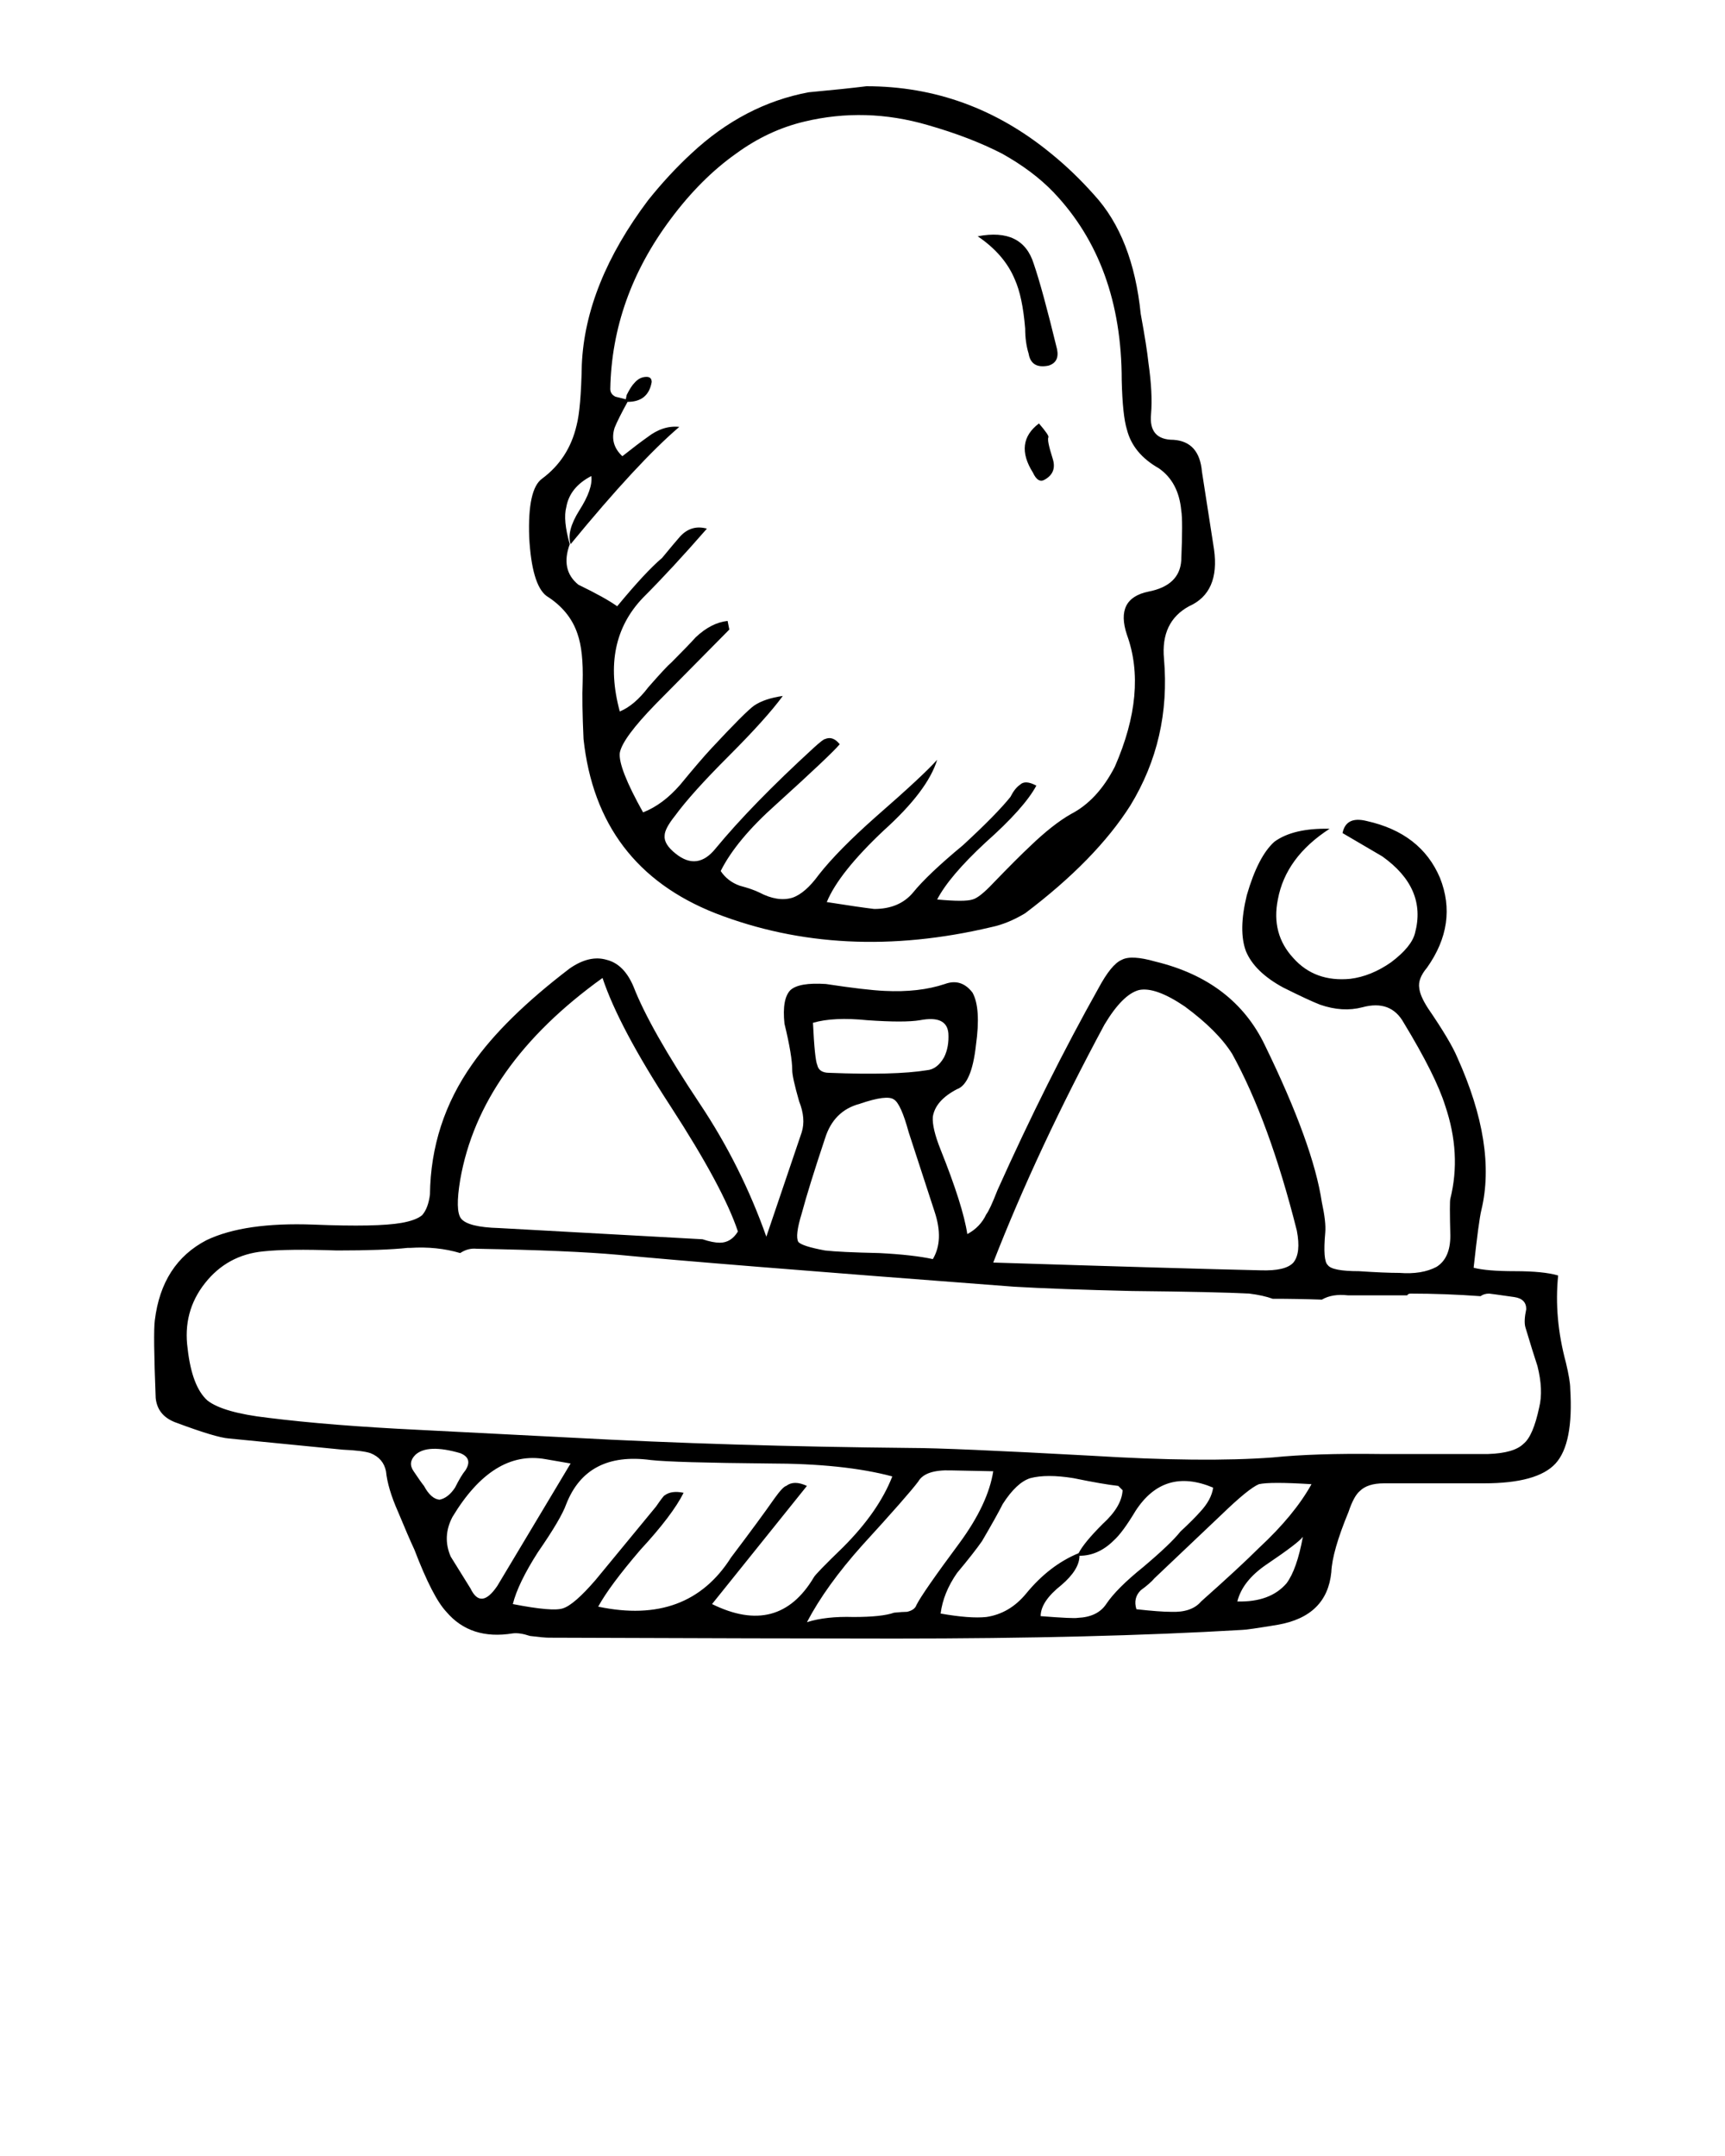<svg xmlns="http://www.w3.org/2000/svg" xmlns:xlink="http://www.w3.org/1999/xlink" version="1.1" x="0px" y="0px" viewBox="0 0 100 125" enable-background="new 0 0 100 100" xml:space="preserve"><path fill-rule="evenodd" clip-rule="evenodd" d="M63.429,11.3c1.5,1.633,2.399,3.934,2.7,6.9c0.233,1.267,0.383,2.217,0.449,2.85  c0.167,1.167,0.217,2.15,0.15,2.95c-0.1,1,0.333,1.5,1.3,1.5c1,0.066,1.55,0.683,1.65,1.85l0.7,4.5c0.233,1.667-0.25,2.767-1.45,3.3  c-1.101,0.6-1.584,1.617-1.45,3.05c0.267,3.1-0.384,5.934-1.95,8.5c-1.333,2.1-3.366,4.184-6.1,6.25  c-0.667,0.4-1.316,0.667-1.95,0.8c-5.767,1.367-11.1,1.1-16-0.8c-4.566-1.8-7.116-5.167-7.65-10.1  c-0.066-1.434-0.083-2.534-0.05-3.3c0.033-1.2-0.066-2.133-0.3-2.8c-0.3-0.9-0.9-1.633-1.8-2.2c-0.566-0.433-0.9-1.566-1-3.4  c-0.066-1.867,0.184-3,0.75-3.4c1.033-0.767,1.7-1.8,2-3.1c0.166-0.633,0.267-1.8,0.3-3.5c0.134-3.133,1.417-6.317,3.85-9.55  c0.801-1,1.634-1.9,2.5-2.7c2.034-1.9,4.301-3.083,6.801-3.55c1.433-0.133,2.55-0.25,3.35-0.35c3.967,0,7.533,1.3,10.7,3.9  C61.795,9.6,62.629,10.4,63.429,11.3z M53.778,7.25c-2.399-0.7-4.783-0.767-7.149-0.2c-1.4,0.333-2.717,0.95-3.95,1.85  c-1.367,0.967-2.634,2.233-3.8,3.8c-2.267,3.034-3.434,6.317-3.5,9.85c0,0.2,0.1,0.35,0.3,0.45c0.267,0.066,0.467,0.117,0.6,0.15  l0.05-0.25c0.167-0.333,0.317-0.567,0.45-0.7c0.2-0.233,0.434-0.35,0.7-0.35c0.2,0,0.3,0.1,0.3,0.3  c-0.133,0.767-0.6,1.15-1.399,1.15c-0.367,0.667-0.617,1.167-0.75,1.5c-0.2,0.633-0.051,1.184,0.449,1.65  c0.634-0.5,1.117-0.867,1.45-1.1c0.601-0.467,1.217-0.667,1.851-0.6c-1.601,1.367-3.7,3.633-6.301,6.8c-0.166-0.5,0-1.15,0.5-1.95  c0.534-0.833,0.767-1.5,0.7-2c-0.833,0.433-1.316,1.033-1.45,1.8c-0.133,0.5-0.066,1.217,0.2,2.15c-0.366,1-0.2,1.783,0.5,2.35  c1.033,0.5,1.783,0.917,2.25,1.25c1.101-1.333,1.967-2.267,2.601-2.8c0.466-0.567,0.816-0.983,1.05-1.25  c0.434-0.467,0.95-0.617,1.55-0.45c-1.366,1.567-2.6,2.9-3.7,4c-1.633,1.7-2.083,3.9-1.35,6.6c0.566-0.233,1.116-0.7,1.649-1.4  c0.7-0.8,1.15-1.284,1.351-1.45c0.633-0.633,1.1-1.117,1.399-1.45c0.601-0.566,1.217-0.883,1.851-0.95l0.1,0.5l-4.25,4.3  c-1.3,1.333-2,2.283-2.1,2.85c-0.066,0.567,0.383,1.717,1.35,3.45c0.767-0.3,1.483-0.833,2.15-1.6c0.767-0.934,1.366-1.633,1.8-2.1  c1.333-1.433,2.167-2.267,2.5-2.5c0.4-0.267,0.95-0.45,1.65-0.55c-0.634,0.867-1.684,2.033-3.15,3.5  c-1.434,1.433-2.467,2.583-3.1,3.45c-0.4,0.5-0.601,0.883-0.601,1.15c-0.033,0.333,0.184,0.684,0.65,1.05  c0.833,0.667,1.6,0.566,2.3-0.3c1.4-1.7,3.3-3.65,5.7-5.85c0.366-0.333,0.583-0.5,0.649-0.5c0.301-0.133,0.584-0.034,0.851,0.3  c-0.334,0.4-1.566,1.567-3.7,3.5c-1.533,1.367-2.6,2.65-3.2,3.85c0.267,0.4,0.634,0.683,1.101,0.85c0.5,0.133,0.883,0.267,1.149,0.4  c0.7,0.367,1.334,0.467,1.9,0.3c0.5-0.167,1.017-0.617,1.55-1.35c0.733-0.933,1.833-2.05,3.3-3.35c1.834-1.6,3.017-2.7,3.55-3.3  c-0.366,1.2-1.399,2.567-3.1,4.1c-1.733,1.633-2.833,3.017-3.3,4.15c1.267,0.2,2.184,0.333,2.75,0.4c0.967,0,1.717-0.316,2.25-0.95  c0.566-0.7,1.533-1.617,2.899-2.75c1.301-1.2,2.217-2.133,2.75-2.8c0.167-0.333,0.351-0.566,0.551-0.7  c0.199-0.2,0.517-0.184,0.949,0.05c-0.466,0.867-1.449,1.967-2.949,3.3c-1.4,1.3-2.334,2.4-2.801,3.3c1.067,0.1,1.75,0.1,2.051,0  c0.267-0.067,0.666-0.383,1.199-0.95c0.934-0.966,1.65-1.683,2.15-2.15c0.866-0.833,1.65-1.45,2.35-1.85  c1.034-0.533,1.884-1.45,2.551-2.75c1.267-2.9,1.5-5.45,0.699-7.65c-0.466-1.4-0.05-2.233,1.25-2.5c1.2-0.233,1.834-0.833,1.9-1.8  c0.066-1.567,0.066-2.533,0-2.9c-0.1-1.1-0.533-1.917-1.3-2.45c-1-0.567-1.617-1.317-1.851-2.25c-0.166-0.533-0.267-1.483-0.3-2.85  c0-4.5-1.316-8.133-3.95-10.9c-0.8-0.833-1.8-1.583-3-2.25C56.845,8.267,55.412,7.717,53.778,7.25z M56.679,13.7  c1.733-0.333,2.816,0.2,3.25,1.6c0.333,0.967,0.783,2.617,1.35,4.95c0.101,0.5-0.066,0.816-0.5,0.95  c-0.666,0.133-1.05-0.1-1.149-0.7c-0.134-0.434-0.2-0.917-0.2-1.45c-0.101-1.233-0.3-2.183-0.601-2.85  C58.429,15.233,57.712,14.4,56.679,13.7z M61.028,26.6c0.167,0.533,0.017,0.933-0.45,1.2c-0.267,0.167-0.5,0.033-0.699-0.4  c-0.733-1.167-0.617-2.117,0.35-2.85c0.4,0.467,0.583,0.733,0.55,0.8C60.712,25.45,60.795,25.867,61.028,26.6z M77.828,48.3  c0.134-0.667,0.601-0.9,1.4-0.7c2.1,0.466,3.517,1.566,4.25,3.3c0.7,1.767,0.45,3.5-0.75,5.2c-0.366,0.433-0.517,0.833-0.45,1.2  c0.033,0.3,0.2,0.684,0.5,1.15c0.867,1.267,1.434,2.217,1.7,2.85c1.533,3.4,2,6.35,1.4,8.85c-0.101,0.4-0.25,1.517-0.45,3.35  c0.5,0.133,1.3,0.2,2.399,0.2c1.101,0,1.934,0.083,2.5,0.25c-0.166,1.633-0.017,3.317,0.45,5.05c0.167,0.7,0.25,1.2,0.25,1.5  c0.134,2.133-0.149,3.583-0.85,4.35c-0.7,0.767-2.084,1.15-4.15,1.15h-5.8c-0.634,0-1.1,0.15-1.4,0.45  c-0.233,0.2-0.449,0.6-0.649,1.2c-0.634,1.533-0.967,2.7-1,3.5c-0.167,1.7-1.2,2.717-3.101,3.05c-1.199,0.2-1.899,0.3-2.1,0.3  c-5.634,0.333-12.333,0.5-20.1,0.5c-4.434,0-11.117-0.017-20.051-0.05c-0.199,0-0.566-0.033-1.1-0.1c-0.4-0.133-0.733-0.184-1-0.15  c-1.634,0.267-2.917-0.15-3.85-1.25c-0.534-0.566-1.15-1.767-1.851-3.6c-0.233-0.5-0.55-1.233-0.95-2.2  c-0.399-0.9-0.633-1.683-0.699-2.35c-0.101-0.5-0.4-0.85-0.9-1.05c-0.3-0.1-0.833-0.167-1.6-0.2l-6.601-0.65  c-0.5-0.033-1.55-0.35-3.149-0.95c-0.667-0.267-1.034-0.733-1.101-1.4c-0.1-2.533-0.116-4.033-0.05-4.5c0.267-2.2,1.267-3.75,3-4.65  c1.467-0.7,3.533-1,6.2-0.9c2.467,0.1,4.166,0.066,5.1-0.1c0.566-0.1,0.967-0.25,1.2-0.45c0.233-0.267,0.384-0.667,0.45-1.2  c0.033-2.767,0.85-5.283,2.45-7.55c1.233-1.767,3.116-3.617,5.649-5.55c0.767-0.533,1.483-0.7,2.15-0.5  c0.666,0.167,1.184,0.683,1.55,1.55c0.634,1.633,1.917,3.9,3.85,6.8c1.601,2.4,2.884,4.967,3.851,7.7l2.05-6.05  c0.167-0.533,0.116-1.133-0.15-1.8c-0.267-0.934-0.399-1.534-0.399-1.8c0-0.566-0.15-1.467-0.45-2.7  c-0.1-0.967,0.017-1.617,0.35-1.95c0.334-0.3,1.017-0.417,2.051-0.35c1.533,0.233,2.666,0.367,3.399,0.4  c1.334,0.067,2.5-0.066,3.5-0.4c0.634-0.233,1.167-0.066,1.601,0.5c0.333,0.6,0.399,1.617,0.199,3.05  c-0.166,1.5-0.533,2.35-1.1,2.55c-0.833,0.433-1.3,0.967-1.4,1.6c-0.033,0.433,0.117,1.066,0.45,1.9c0.867,2.167,1.384,3.8,1.55,4.9  c0.5-0.267,0.867-0.65,1.101-1.15c0.133-0.167,0.35-0.633,0.649-1.4c1.9-4.233,3.851-8.133,5.851-11.7  c0.5-0.933,0.95-1.483,1.35-1.65c0.367-0.2,1.017-0.167,1.95,0.1c3.033,0.733,5.15,2.35,6.35,4.85  c1.867,3.833,2.967,6.867,3.301,9.1c0.166,0.767,0.233,1.35,0.199,1.75c-0.1,1.1-0.05,1.733,0.15,1.9  c0.167,0.233,0.767,0.35,1.8,0.35c1,0.067,1.783,0.1,2.351,0.1c0.866,0.067,1.583-0.05,2.149-0.35c0.533-0.333,0.8-0.933,0.8-1.8  c-0.033-1.333-0.033-2.05,0-2.15c0.434-1.733,0.334-3.533-0.3-5.4c-0.366-1.167-1.166-2.767-2.399-4.8c-0.5-0.9-1.301-1.2-2.4-0.9  c-0.767,0.2-1.583,0.15-2.45-0.15c-0.434-0.167-1.149-0.5-2.149-1c-1.101-0.6-1.817-1.3-2.15-2.1c-0.3-0.8-0.283-1.883,0.05-3.25  c0.434-1.5,0.967-2.533,1.601-3.1c0.733-0.533,1.8-0.783,3.199-0.75c-1.699,1.1-2.699,2.467-3,4.1c-0.267,1.333,0.034,2.467,0.9,3.4  c0.833,0.934,1.934,1.333,3.3,1.2c0.8-0.1,1.584-0.417,2.351-0.95c0.8-0.6,1.267-1.167,1.399-1.7  c0.467-1.733-0.166-3.217-1.899-4.45L77.828,48.3z M75.179,71.35c-1.066-4.233-2.316-7.65-3.75-10.25  c-0.566-0.9-1.483-1.817-2.75-2.75c-1.134-0.767-2.017-1.083-2.65-0.95c-0.633,0.167-1.3,0.833-2,2c-2.6,4.833-4.75,9.433-6.45,13.8  c7.334,0.233,12.5,0.383,15.5,0.45c0.967,0.033,1.601-0.117,1.9-0.45C75.278,72.833,75.345,72.217,75.179,71.35z M53.328,59.15  c-0.6,0.1-1.616,0.1-3.05,0c-1.3-0.133-2.35-0.083-3.149,0.15c0.066,1.4,0.149,2.217,0.25,2.45c0.066,0.3,0.3,0.45,0.699,0.45  c2.534,0.1,4.417,0.05,5.65-0.15c0.4-0.033,0.733-0.283,1-0.75c0.2-0.4,0.283-0.867,0.25-1.4C54.912,59.2,54.362,58.95,53.328,59.15  z M51.828,63.75c-0.267-0.2-0.933-0.117-2,0.25c-1,0.267-1.666,0.933-2,2c-0.633,1.9-1.083,3.35-1.35,4.35  c-0.267,0.867-0.333,1.417-0.2,1.65c0.134,0.167,0.65,0.333,1.55,0.5c0.567,0.066,1.617,0.117,3.15,0.15  c1.3,0.067,2.333,0.183,3.1,0.35c0.434-0.733,0.467-1.65,0.101-2.75l-1.5-4.6C52.379,64.55,52.095,63.917,51.828,63.75z   M62.229,85.7c-1.033-0.167-1.866-0.167-2.5,0c-0.533,0.167-1.066,0.667-1.6,1.5c-0.233,0.467-0.634,1.184-1.2,2.15  c-0.3,0.433-0.783,1.05-1.45,1.85c-0.533,0.767-0.85,1.55-0.95,2.35c1.134,0.2,2.017,0.267,2.65,0.2  c0.899-0.133,1.666-0.583,2.3-1.35c0.9-1.1,1.917-1.883,3.05-2.35c0.2-0.4,0.667-0.967,1.4-1.7c0.733-0.667,1.116-1.317,1.149-1.95  l-0.25-0.25C64.229,86.083,63.362,85.933,62.229,85.7z M55.129,85.25c-1-0.033-1.634,0.183-1.9,0.65  c-0.4,0.533-1.483,1.767-3.25,3.7c-1.4,1.566-2.467,3.05-3.2,4.45c0.733-0.233,1.634-0.333,2.7-0.3c1.1,0,1.884-0.083,2.35-0.25  c0.334-0.033,0.584-0.05,0.75-0.05c0.301-0.066,0.483-0.2,0.551-0.4c0.233-0.467,1.066-1.667,2.5-3.6c1.1-1.5,1.75-2.883,1.949-4.15  L55.129,85.25z M69.578,87.65c0.434-0.467,0.684-0.933,0.75-1.4c-1.899-0.8-3.399-0.35-4.5,1.35c-0.5,0.833-0.916,1.4-1.25,1.7  c-0.6,0.6-1.267,0.9-2,0.9c0,0.534-0.35,1.1-1.05,1.7c-0.8,0.633-1.2,1.233-1.2,1.8c1.267,0.1,1.983,0.133,2.15,0.1  c0.767-0.033,1.316-0.3,1.65-0.8c0.399-0.6,1.116-1.317,2.149-2.15c1.066-0.9,1.783-1.583,2.15-2.05  C68.929,88.333,69.312,87.95,69.578,87.65z M65.879,93.3c0.899,0.1,1.566,0.15,2,0.15c0.8,0.034,1.383-0.167,1.75-0.6  c1.5-1.333,2.616-2.367,3.35-3.1c1.366-1.267,2.384-2.5,3.05-3.7c-1.6-0.1-2.616-0.1-3.05,0c-0.4,0.167-1.116,0.75-2.15,1.75  l-3.899,3.7c-0.167,0.2-0.434,0.433-0.8,0.7C65.828,92.5,65.745,92.867,65.879,93.3z M52.828,83.95c1.467,0,4.95,0.15,10.45,0.45  c4.334,0.267,7.834,0.3,10.5,0.1c1.634-0.167,3.7-0.233,6.2-0.2h6.3c1-0.033,1.684-0.233,2.05-0.6c0.367-0.3,0.667-1,0.9-2.1  c0.167-0.667,0.134-1.467-0.1-2.4c-0.167-0.5-0.4-1.25-0.7-2.25c-0.066-0.233-0.05-0.583,0.05-1.05c0-0.4-0.233-0.633-0.7-0.7  c-0.934-0.133-1.416-0.2-1.45-0.2c-0.199,0-0.366,0.05-0.5,0.15c-1.366-0.1-2.716-0.15-4.05-0.15c-0.1,0-0.166,0.033-0.2,0.1h-3.449  c-0.601-0.067-1.101,0.017-1.5,0.25c-0.967-0.034-1.917-0.05-2.851-0.05c-0.366-0.133-0.816-0.233-1.35-0.3  c-1.267-0.067-3.533-0.117-6.8-0.15c-2.867-0.067-5.15-0.15-6.851-0.25c-11.866-0.9-19.517-1.517-22.95-1.85  c-1.833-0.167-4.566-0.283-8.199-0.35c-0.334-0.033-0.65,0.05-0.95,0.25c-0.9-0.267-1.867-0.367-2.9-0.3c-0.066,0-0.116,0-0.149,0  c-0.934,0.1-2.301,0.15-4.101,0.15c-1.899-0.067-3.316-0.05-4.25,0.05c-1.399,0.133-2.533,0.75-3.399,1.85  c-0.867,1.1-1.2,2.367-1,3.8c0.166,1.467,0.55,2.467,1.149,3c0.601,0.467,1.767,0.8,3.5,1c2.4,0.3,5.316,0.534,8.75,0.7  c3.934,0.2,6.867,0.35,8.8,0.45C39.212,83.683,45.795,83.883,52.828,83.95z M71.729,92.85c1.267,0.033,2.217-0.317,2.85-1.05  c0.4-0.533,0.717-1.433,0.95-2.7c-0.166,0.233-0.866,0.767-2.1,1.6C72.495,91.333,71.929,92.05,71.729,92.85z M42.778,71.4  c-0.566-1.7-1.866-4.117-3.899-7.25c-2-3.067-3.317-5.55-3.95-7.45c-4.733,3.4-7.483,7.3-8.25,11.7c-0.2,1.2-0.184,1.95,0.05,2.25  c0.267,0.333,1,0.517,2.2,0.55l11.8,0.65c0.4,0.133,0.733,0.2,1,0.2C42.162,72.05,42.512,71.833,42.778,71.4z M23.979,85.3  c0.267,0.4,0.467,0.684,0.6,0.85c0.267,0.5,0.567,0.767,0.9,0.8c0.333-0.066,0.634-0.3,0.9-0.7c0.233-0.467,0.433-0.8,0.6-1  c0.3-0.467,0.2-0.8-0.3-1c-1.267-0.367-2.134-0.333-2.601,0.1C23.778,84.65,23.745,84.967,23.979,85.3z M26.129,90.25  c0.5,0.8,0.883,1.417,1.149,1.85c0.4,0.833,0.917,0.783,1.55-0.15l4.25-7.1l-1.449-0.25c-2.034-0.367-3.834,0.75-5.4,3.35  C25.828,88.717,25.795,89.483,26.129,90.25z M46.778,86.15l-5.5,6.85c2.566,1.267,4.533,0.75,5.9-1.55  c0.066-0.133,0.633-0.716,1.7-1.75c1.366-1.367,2.316-2.733,2.85-4.1c-1.866-0.5-4.25-0.75-7.15-0.75  c-3.666-0.034-5.949-0.1-6.85-0.2c-2.467-0.333-4.1,0.517-4.9,2.55c-0.199,0.567-0.75,1.5-1.649,2.8c-0.767,1.2-1.25,2.2-1.45,3  c1.533,0.3,2.5,0.383,2.9,0.25c0.433-0.133,1.066-0.684,1.899-1.65l3.5-4.25c0.3-0.434,0.467-0.65,0.5-0.65  c0.267-0.2,0.634-0.25,1.101-0.15c-0.434,0.867-1.267,1.967-2.5,3.3c-1.2,1.4-2.017,2.5-2.45,3.3c3.467,0.733,6.033-0.217,7.7-2.85  c1.133-1.5,1.966-2.633,2.5-3.4c0.333-0.467,0.566-0.717,0.699-0.75C45.879,85.917,46.278,85.917,46.778,86.15z"/></svg>